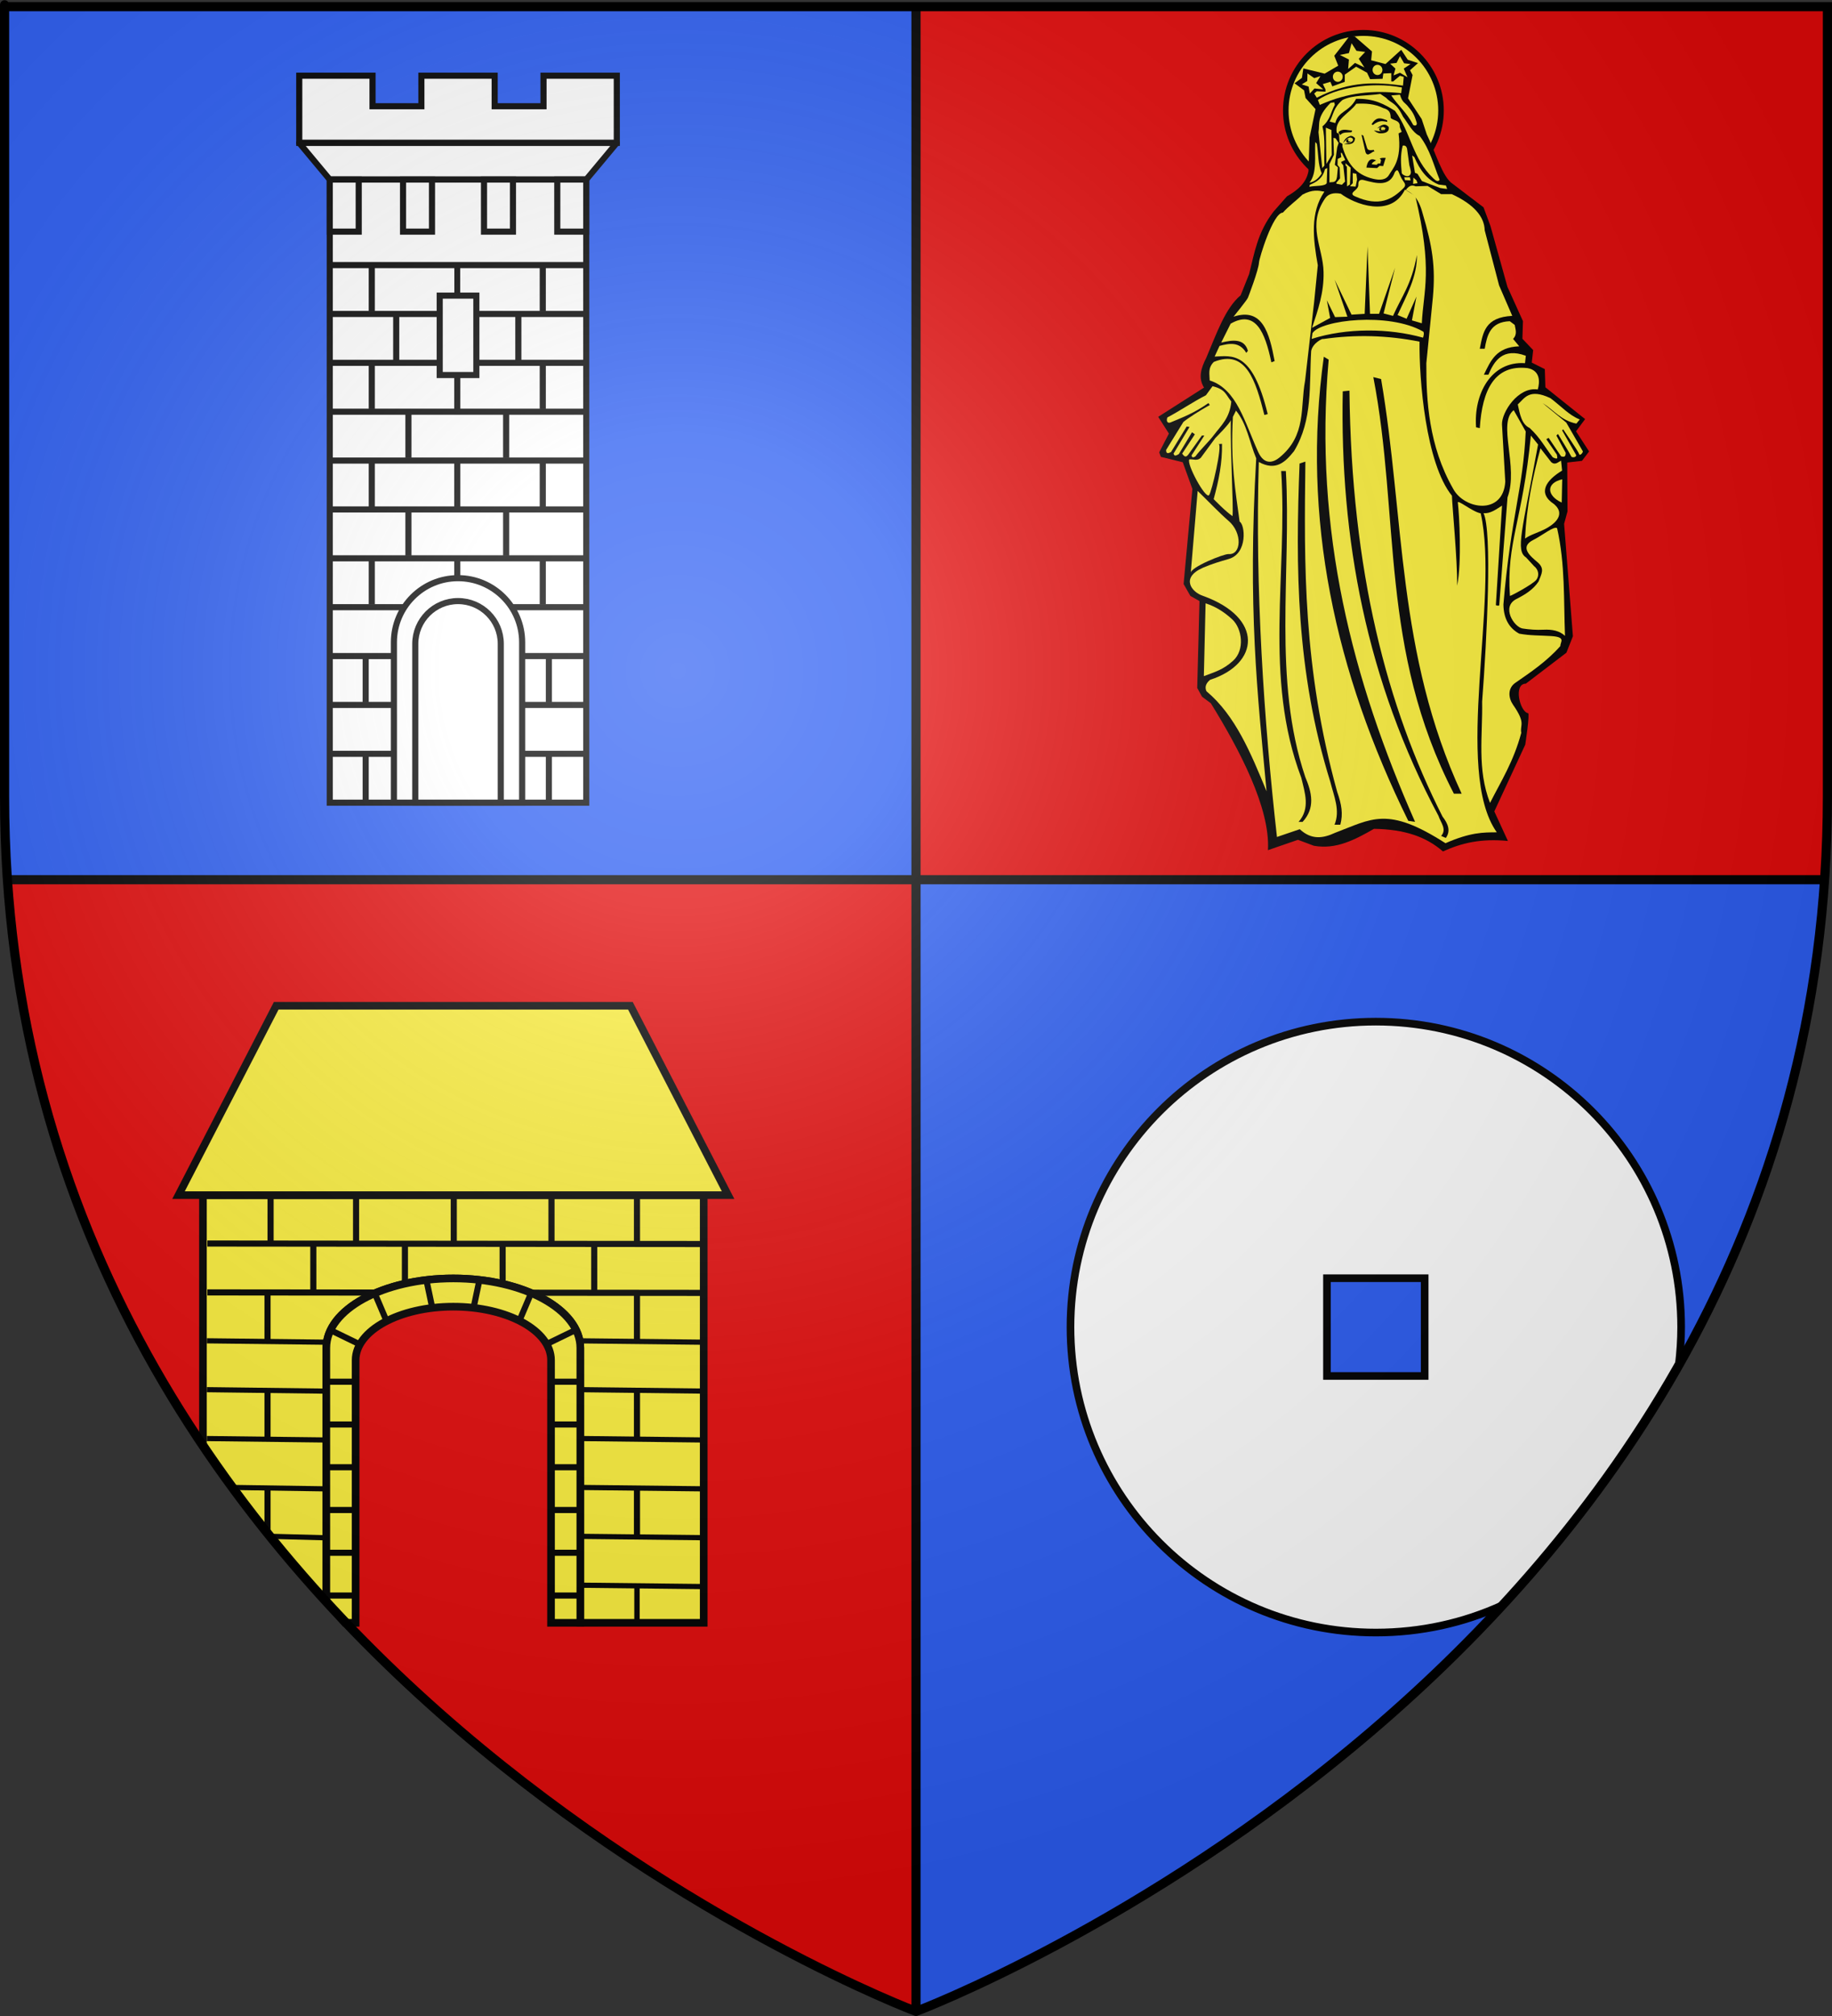 <?xml version="1.0" encoding="UTF-8" standalone="no"?>
<svg
   xmlns:dc="http://purl.org/dc/elements/1.1/"
   xmlns:cc="http://creativecommons.org/ns#"
   xmlns:rdf="http://www.w3.org/1999/02/22-rdf-syntax-ns#"
   xmlns:svg="http://www.w3.org/2000/svg"
   xmlns="http://www.w3.org/2000/svg"
   xmlns:xlink="http://www.w3.org/1999/xlink"
   xmlns:sodipodi="http://sodipodi.sourceforge.net/DTD/sodipodi-0.dtd"
   xmlns:inkscape="http://www.inkscape.org/namespaces/inkscape"
   height="660"
   width="600"
   version="1.0"
   id="svg2"
   sodipodi:version="0.32"
   inkscape:version="0.47pre1"
   sodipodi:docname="Blason_ville_fr_Saint-Privat_(Hérault).svg"
   inkscape:export-filename="/Users/olivier/Desktop/Blason Rouge/Blason_Vide_3D.png"
   inkscape:export-xdpi="144"
   inkscape:export-ydpi="144"
   inkscape:output_extension="org.inkscape.output.svg.inkscape">
  <rect width="100%" height="100%" fill="#333333" stroke="none"/>
  <sodipodi:namedview
     inkscape:window-height="706"
     inkscape:window-width="1366"
     inkscape:pageshadow="2"
     inkscape:pageopacity="0.0"
     guidetolerance="10.0"
     gridtolerance="10.0"
     objecttolerance="10.0"
     borderopacity="1.0"
     bordercolor="#666666"
     pagecolor="#ffffff"
     id="base"
     showgrid="false"
     height="660px"
     inkscape:zoom="0.69545455"
     inkscape:cx="300"
     inkscape:cy="330"
     inkscape:window-x="-8"
     inkscape:window-y="-8"
     inkscape:current-layer="layer3"
     inkscape:object-paths="false"
     inkscape:object-nodes="true"
     inkscape:window-maximized="1"
     inkscape:snap-global="false" />
  <desc
     id="desc4">Flag of Canton of Valais (Wallis)</desc>
  <defs
     id="defs6">
    <linearGradient
       id="linearGradient2893">
      <stop
         style="stop-color:white;stop-opacity:0.314;"
         offset="0"
         id="stop2895" />
      <stop
         id="stop2897"
         offset="0.19"
         style="stop-color:white;stop-opacity:0.251;" />
      <stop
         style="stop-color:#6b6b6b;stop-opacity:0.125;"
         offset="0.6"
         id="stop2901" />
      <stop
         style="stop-color:black;stop-opacity:0.125;"
         offset="1"
         id="stop2899" />
    </linearGradient>
    <radialGradient
       inkscape:collect="always"
       xlink:href="#linearGradient2893"
       id="radialGradient3163"
       gradientUnits="userSpaceOnUse"
       gradientTransform="matrix(1.353,0,0,1.349,-77.629,-85.747)"
       cx="221.445"
       cy="226.331"
       fx="221.445"
       fy="226.331"
       r="300" />
    <g
       id="f">
      <rect
         id="rect1964"
         style="fill:#28166f"
         y="-30"
         x="-50"
         height="60"
         width="100" />
      <g
         id="g1966"
         style="fill:#ffffff"
         transform="translate(0,-20)">
        <path
           id="path1968"
           d="M -1.212,27.818 C -1.212,22.175 -2.091,20.471 -4.542,13.98 C -5.709,10.888 -5.024,7.103 -2.858,3.601 C -2.082,2.346 -1.114,1.214 0,0 C 1.114,1.214 2.082,2.346 2.858,3.601 C 5.024,7.103 5.709,10.888 4.542,13.98 C 2.091,20.471 1.212,22.175 1.212,27.818 L -1.212,27.818 z" />
        <path
           id="rwi"
           d="M 2.922,27.672 C 2.922,21.721 5.239,17.829 8.501,16.66 C 9.949,16.141 11.808,16.387 13.519,18.107 C 15.638,20.236 16.255,26.1 10.036,27.228 C 10.694,26.272 10.655,24.147 9.322,23.441 C 8.331,22.916 7.209,23.188 6.646,23.564 C 5.822,24.116 4.917,25.67 4.967,27.672 L 2.922,27.672 z" />
        <path
           id="path1971"
           d="M 1.777,30.183 C 1.79,32.191 2.795,33.518 4.516,34.257 C 4.295,34.955 3.257,36.378 1.831,36.281 C 1.55,37.787 1.282,38.632 0,40 C -1.282,38.632 -1.55,37.787 -1.831,36.281 C -3.257,36.378 -4.295,34.955 -4.516,34.257 C -2.795,33.518 -1.79,32.191 -1.777,30.183 L 1.777,30.183 z" />
        <use
           xlink:href="#rwi"
           height="400"
           width="800"
           y="0"
           x="0"
           id="use1973"
           transform="scale(-1,1)" />
        <rect
           id="rect1975"
           y="27.331"
           x="-7.923"
           height="3.218"
           width="15.846" />
      </g>
    </g>
  </defs>
  <g
     inkscape:groupmode="layer"
     id="layer3"
     inkscape:label="Fond écu"
     style="display:inline">
    <path
       style="fill:#e20909;fill-opacity:1;fill-rule:evenodd;stroke:none"
       d="M 300,2.188 300,288 l 297.562,0 c 0.61,-8.916 0.938,-18.002 0.938,-27.281 10e-6,-285.452 0,-258.531 0,-258.531 l -298.5,0 z"
       id="path2855" />
    <path
       style="fill:#e20909;fill-opacity:1;stroke:none"
       d="M 2.438,288 C 20.604,553.343 300,658.5 300,658.5 L 300,288 2.438,288 z"
       id="rect13347" />
    <path
       id="path13355"
       d="M 597.562,288 C 579.396,553.343 300,658.5 300,658.5 l 0,-370.5 297.562,0 z"
       style="fill:#2b5df2;fill-opacity:1;stroke:none" />
    <path
       id="path13364"
       d="M 300,2.188 300,288 2.438,288 C 1.827,279.084 1.5,269.998 1.5,260.719 1.5,-24.733 1.5,2.188 1.5,2.188 l 298.5,0 z"
       style="fill:#2b5df2;fill-opacity:1;fill-rule:evenodd;stroke:none" />
    <rect
       style="fill:#000000;fill-opacity:1;stroke:none"
       id="rect13643"
       width="3"
       height="657"
       x="298.5"
       y="1.5" />
    <rect
       y="2.438"
       x="-289.5"
       height="595.126"
       width="3"
       id="rect13645"
       style="fill:#000000;fill-opacity:1;stroke:none"
       transform="matrix(0,-1,1,0,0,0)" />
    <g
       id="g3732"
       transform="translate(-572.991,10)">
      <path
         sodipodi:nodetypes="ccccccccccccccc"
         id="rect10222"
         d="m 671,14.781 0,10 0,12 104,0 0,-12 0,-10 -24,0 0,10 -16,0 0,-10 -24,0 0,10 -16,0 0,-10 -24,0 z"
         style="fill:#ffffff;fill-opacity:1;fill-rule:nonzero;stroke:#000000;stroke-width:2;stroke-miterlimit:4;stroke-opacity:1;stroke-dasharray:none" />
      <path
         style="fill:#ffffff;fill-opacity:1;fill-rule:nonzero;stroke:#000000;stroke-width:2;stroke-linejoin:round;stroke-miterlimit:4;stroke-opacity:1;stroke-dasharray:none"
         d="m 670.991,36.784 104,0 -10,12 -84,0 -10,-12 z"
         id="path10240"
         sodipodi:nodetypes="ccccc" />
      <path
         sodipodi:nodetypes="ccccc"
         id="path10242"
         d="m 680.991,252.784 84,0 0,-204 -84,0 0,204 z"
         style="fill:#ffffff;fill-opacity:1;fill-rule:nonzero;stroke:#000000;stroke-width:2;stroke-miterlimit:4;stroke-opacity:1;stroke-dasharray:none" />
      <rect
         y="48.784"
         x="680.991"
         height="17.05"
         width="9.484"
         id="rect10245"
         style="fill:#ffffff;fill-opacity:1;fill-rule:nonzero;stroke:#000000;stroke-width:2;stroke-miterlimit:4;stroke-opacity:1;stroke-dasharray:none" />
      <rect
         style="fill:#ffffff;fill-opacity:1;fill-rule:nonzero;stroke:#000000;stroke-width:2;stroke-miterlimit:4;stroke-opacity:1;stroke-dasharray:none"
         id="rect10247"
         width="9.484"
         height="17.05"
         x="755.507"
         y="48.784" />
      <rect
         y="48.784"
         x="731.507"
         height="17.05"
         width="9.484"
         id="rect10249"
         style="fill:#ffffff;fill-opacity:1;fill-rule:nonzero;stroke:#000000;stroke-width:2;stroke-miterlimit:4;stroke-opacity:1;stroke-dasharray:none" />
      <rect
         style="fill:#ffffff;fill-opacity:1;fill-rule:nonzero;stroke:#000000;stroke-width:2;stroke-miterlimit:4;stroke-opacity:1;stroke-dasharray:none"
         id="rect10251"
         width="9.484"
         height="17.05"
         x="704.991"
         y="48.784" />
      <path
         id="path10253"
         d="m 680.991,236.784 84,0"
         style="fill:none;stroke:#000000;stroke-width:2;stroke-linecap:butt;stroke-linejoin:miter;stroke-miterlimit:4;stroke-opacity:1;stroke-dasharray:none" />
      <path
         style="fill:none;stroke:#000000;stroke-width:2;stroke-linecap:butt;stroke-linejoin:miter;stroke-miterlimit:4;stroke-opacity:1;stroke-dasharray:none"
         d="m 680.991,220.784 84,0"
         id="path10255" />
      <path
         id="path10257"
         d="m 680.991,204.784 84,0"
         style="fill:none;stroke:#000000;stroke-width:2;stroke-linecap:butt;stroke-linejoin:miter;stroke-miterlimit:4;stroke-opacity:1;stroke-dasharray:none" />
      <path
         style="fill:none;stroke:#000000;stroke-width:2;stroke-linecap:butt;stroke-linejoin:miter;stroke-miterlimit:4;stroke-opacity:1;stroke-dasharray:none"
         d="m 680.991,188.784 84,0"
         id="path10259" />
      <path
         id="path10261"
         d="m 680.991,172.784 84,0"
         style="fill:none;stroke:#000000;stroke-width:2;stroke-linecap:butt;stroke-linejoin:miter;stroke-miterlimit:4;stroke-opacity:1;stroke-dasharray:none" />
      <path
         style="fill:none;stroke:#000000;stroke-width:2;stroke-linecap:butt;stroke-linejoin:miter;stroke-miterlimit:4;stroke-opacity:1;stroke-dasharray:none"
         d="m 680.991,156.784 84,0"
         id="path10263" />
      <path
         style="fill:none;stroke:#000000;stroke-width:2;stroke-linecap:butt;stroke-linejoin:miter;stroke-miterlimit:4;stroke-opacity:1;stroke-dasharray:none"
         d="m 680.991,140.784 84,0"
         id="path10267" />
      <path
         id="path10269"
         d="m 680.991,124.784 84,0"
         style="fill:none;stroke:#000000;stroke-width:2;stroke-linecap:butt;stroke-linejoin:miter;stroke-miterlimit:4;stroke-opacity:1;stroke-dasharray:none" />
      <path
         style="fill:none;stroke:#000000;stroke-width:2;stroke-linecap:butt;stroke-linejoin:miter;stroke-miterlimit:4;stroke-opacity:1;stroke-dasharray:none"
         d="m 680.991,108.784 84,0"
         id="path10271" />
      <path
         id="path10273"
         d="m 680.991,92.784 84,0"
         style="fill:none;stroke:#000000;stroke-width:2;stroke-linecap:butt;stroke-linejoin:miter;stroke-miterlimit:4;stroke-opacity:1;stroke-dasharray:none" />
      <path
         style="fill:none;stroke:#000000;stroke-width:2;stroke-linecap:butt;stroke-linejoin:miter;stroke-miterlimit:4;stroke-opacity:1;stroke-dasharray:none"
         d="m 680.991,76.784 84,0"
         id="path10275" />
      <path
         sodipodi:nodetypes="cccccc"
         id="path10282"
         d="m 723,179.281 c -11.598,0 -21,9.402 -21,21 l 0,52.5 42,0 0,-52.5 c 0,-11.598 -9.402,-21 -21,-21 z"
         style="fill:#ffffff;fill-opacity:1;fill-rule:nonzero;stroke:#000000;stroke-width:2;stroke-miterlimit:4;stroke-opacity:1;stroke-dasharray:none" />
      <path
         sodipodi:nodetypes="cccccc"
         id="path10277"
         d="m 723,186.781 c -7.732,0 -14,6.268 -14,14 l 0,52 28,0 0,-52 c 0,-7.732 -6.268,-14 -14,-14 z"
         style="fill:#ffffff;fill-opacity:1;fill-rule:nonzero;stroke:#000000;stroke-width:2;stroke-miterlimit:4;stroke-opacity:1;stroke-dasharray:none" />
      <path
         sodipodi:nodetypes="cccccc"
         style="fill:#ffffff;fill-opacity:1;fill-rule:nonzero;stroke:#000000;stroke-width:2;stroke-miterlimit:4;stroke-opacity:1;stroke-dasharray:none"
         d="m 717,86.781 0,26 6,0 6,0 0,-26 -12,0 z"
         id="path10287" />
      <path
         id="path2916"
         d="m 722.754,112.932 0,12.688"
         style="fill:none;stroke:#000000;stroke-width:2;stroke-linecap:butt;stroke-linejoin:miter;stroke-miterlimit:4;stroke-opacity:1;stroke-dasharray:none" />
      <path
         style="fill:none;stroke:#000000;stroke-width:1.924;stroke-linecap:butt;stroke-linejoin:miter;stroke-miterlimit:4;stroke-opacity:1;stroke-dasharray:none"
         d="m 722.754,77.472 0,8.854"
         id="path3690" />
      <path
         style="fill:none;stroke:#000000;stroke-width:2;stroke-linecap:butt;stroke-linejoin:miter;stroke-miterlimit:4;stroke-opacity:1;stroke-dasharray:none"
         d="m 722.754,141.438 0,14.461"
         id="path3692" />
      <path
         id="path3694"
         d="m 722.754,172.861 0,6.112"
         style="fill:none;stroke:#000000;stroke-width:2;stroke-linecap:butt;stroke-linejoin:miter;stroke-miterlimit:4;stroke-opacity:1;stroke-dasharray:none" />
      <path
         id="path3696"
         d="m 750.754,141.438 0,14.461"
         style="fill:none;stroke:#000000;stroke-width:2;stroke-linecap:butt;stroke-linejoin:miter;stroke-miterlimit:4;stroke-opacity:1;stroke-dasharray:none" />
      <path
         id="path3698"
         d="m 694.754,141.438 0,14.461"
         style="fill:none;stroke:#000000;stroke-width:2;stroke-linecap:butt;stroke-linejoin:miter;stroke-miterlimit:4;stroke-opacity:1;stroke-dasharray:none" />
      <path
         style="fill:none;stroke:#000000;stroke-width:2;stroke-linecap:butt;stroke-linejoin:miter;stroke-miterlimit:4;stroke-opacity:1;stroke-dasharray:none"
         d="m 706.754,125.438 0,14.461"
         id="path3700" />
      <path
         style="fill:none;stroke:#000000;stroke-width:2;stroke-linecap:butt;stroke-linejoin:miter;stroke-miterlimit:4;stroke-opacity:1;stroke-dasharray:none"
         d="m 738.754,125.438 0,14.461"
         id="path3702" />
      <path
         id="path3704"
         d="m 702.754,93.438 0,14.461"
         style="fill:none;stroke:#000000;stroke-width:2;stroke-linecap:butt;stroke-linejoin:miter;stroke-miterlimit:4;stroke-opacity:1;stroke-dasharray:none" />
      <path
         id="path3706"
         d="m 742.754,93.438 0,14.461"
         style="fill:none;stroke:#000000;stroke-width:2;stroke-linecap:butt;stroke-linejoin:miter;stroke-miterlimit:4;stroke-opacity:1;stroke-dasharray:none" />
      <path
         style="fill:none;stroke:#000000;stroke-width:2;stroke-linecap:butt;stroke-linejoin:miter;stroke-miterlimit:4;stroke-opacity:1;stroke-dasharray:none"
         d="m 750.754,77.438 0,14.461"
         id="path3708" />
      <path
         style="fill:none;stroke:#000000;stroke-width:2;stroke-linecap:butt;stroke-linejoin:miter;stroke-miterlimit:4;stroke-opacity:1;stroke-dasharray:none"
         d="m 694.754,77.438 0,14.461"
         id="path3710" />
      <path
         style="fill:none;stroke:#000000;stroke-width:2;stroke-linecap:butt;stroke-linejoin:miter;stroke-miterlimit:4;stroke-opacity:1;stroke-dasharray:none"
         d="m 750.754,109.438 0,14.461"
         id="path3712" />
      <path
         style="fill:none;stroke:#000000;stroke-width:2;stroke-linecap:butt;stroke-linejoin:miter;stroke-miterlimit:4;stroke-opacity:1;stroke-dasharray:none"
         d="m 694.754,109.438 0,14.461"
         id="path3714" />
      <path
         id="path3716"
         d="m 706.754,157.438 0,14.461"
         style="fill:none;stroke:#000000;stroke-width:2;stroke-linecap:butt;stroke-linejoin:miter;stroke-miterlimit:4;stroke-opacity:1;stroke-dasharray:none" />
      <path
         id="path3718"
         d="m 738.754,157.438 0,14.461"
         style="fill:none;stroke:#000000;stroke-width:2;stroke-linecap:butt;stroke-linejoin:miter;stroke-miterlimit:4;stroke-opacity:1;stroke-dasharray:none" />
      <path
         style="fill:none;stroke:#000000;stroke-width:2;stroke-linecap:butt;stroke-linejoin:miter;stroke-miterlimit:4;stroke-opacity:1;stroke-dasharray:none"
         d="m 750.754,173.438 0,14.461"
         id="path3720" />
      <path
         style="fill:none;stroke:#000000;stroke-width:2;stroke-linecap:butt;stroke-linejoin:miter;stroke-miterlimit:4;stroke-opacity:1;stroke-dasharray:none"
         d="m 694.754,173.438 0,14.461"
         id="path3722" />
      <path
         id="path3724"
         d="m 752.754,205.438 0,14.461"
         style="fill:none;stroke:#000000;stroke-width:2;stroke-linecap:butt;stroke-linejoin:miter;stroke-miterlimit:4;stroke-opacity:1;stroke-dasharray:none" />
      <path
         id="path3726"
         d="m 692.754,205.438 0,14.461"
         style="fill:none;stroke:#000000;stroke-width:2;stroke-linecap:butt;stroke-linejoin:miter;stroke-miterlimit:4;stroke-opacity:1;stroke-dasharray:none" />
      <path
         style="fill:none;stroke:#000000;stroke-width:2;stroke-linecap:butt;stroke-linejoin:miter;stroke-miterlimit:4;stroke-opacity:1;stroke-dasharray:none"
         d="m 752.754,237.438 0,14.461"
         id="path3728" />
      <path
         style="fill:none;stroke:#000000;stroke-width:2;stroke-linecap:butt;stroke-linejoin:miter;stroke-miterlimit:4;stroke-opacity:1;stroke-dasharray:none"
         d="m 692.754,237.438 0,14.461"
         id="path3730" />
    </g>
    <path
       style="fill:#fcef3c;fill-opacity:1;stroke:#000000;stroke-opacity:1;stroke-width:2.5;stroke-miterlimit:4;stroke-dasharray:none"
       d="M 66.469 391.281 L 66.469 473.219 C 78.959 491.77 92.628 508.791 106.875 524.344 L 106.875 441.281 C 106.875 428.717 125.494 418.531 148.469 418.531 C 171.444 418.531 190.062 428.717 190.062 441.281 L 190.062 531.281 L 230.469 531.281 L 230.469 391.281 L 66.469 391.281 z "
       id="path4782" />
  </g>
  <g
     inkscape:groupmode="layer"
     id="layer4"
     inkscape:label="Meubles">
    <path
       sodipodi:nodetypes="ccccc"
       id="path10051"
       d="m 90.462,329.269 116,0 32,62 -180,0 32,-62 z"
       style="fill:#fcef3c;fill-opacity:1;fill-rule:nonzero;stroke:#000000;stroke-width:2.5;stroke-miterlimit:4;stroke-opacity:1;stroke-dasharray:none;display:inline" />
    <path
       style="fill:none;stroke:#000000;stroke-width:1.702;stroke-linecap:butt;stroke-linejoin:miter;stroke-miterlimit:4;stroke-opacity:1;stroke-dasharray:none;display:inline"
       d="m 189.64,518.962 40.97,0.456"
       id="path10060" />
    <path
       id="path10062"
       d="m 189.392,502.962 41.217,0.454"
       style="fill:none;stroke:#000000;stroke-width:1.704;stroke-linecap:butt;stroke-linejoin:miter;stroke-miterlimit:4;stroke-opacity:1;stroke-dasharray:none;display:inline" />
    <path
       style="fill:none;stroke:#000000;stroke-width:1.701;stroke-linecap:butt;stroke-linejoin:miter;stroke-miterlimit:4;stroke-opacity:1;stroke-dasharray:none;display:inline"
       d="m 189.888,486.961 40.723,0.458"
       id="path10064" />
    <path
       id="path10066"
       d="m 190.879,470.957 39.736,0.465"
       style="fill:none;stroke:#000000;stroke-width:1.693;stroke-linecap:butt;stroke-linejoin:miter;stroke-miterlimit:4;stroke-opacity:1;stroke-dasharray:none;display:inline" />
    <path
       style="fill:none;stroke:#000000;stroke-width:1.684;stroke-linecap:butt;stroke-linejoin:miter;stroke-miterlimit:4;stroke-opacity:1;stroke-dasharray:none;display:inline"
       d="m 67.762,454.952 38.502,0.475"
       id="path10068" />
    <path
       id="path10070"
       d="m 189.651,438.962 40.959,0.456"
       style="fill:none;stroke:#000000;stroke-width:1.702;stroke-linecap:butt;stroke-linejoin:miter;stroke-miterlimit:4;stroke-opacity:1;stroke-dasharray:none;display:inline" />
    <path
       style="fill:none;stroke:#000000;stroke-width:2;stroke-linecap:butt;stroke-linejoin:miter;stroke-miterlimit:4;stroke-opacity:1;stroke-dasharray:none;display:inline"
       d="m 67.92,423.11 162.542,0.159"
       id="path10072" />
    <path
       id="path10074"
       d="m 67.92,407.11 162.542,0.159"
       style="fill:none;stroke:#000000;stroke-width:2;stroke-linecap:butt;stroke-linejoin:miter;stroke-miterlimit:4;stroke-opacity:1;stroke-dasharray:none;display:inline" />
    <path
       style="fill:none;stroke:#000000;stroke-width:1.695;stroke-linecap:butt;stroke-linejoin:miter;stroke-miterlimit:4;stroke-opacity:1;stroke-dasharray:none;display:inline"
       d="m 67.768,438.958 39.983,0.464"
       id="path10087" />
    <path
       id="path10089"
       d="m 190.879,454.957 39.736,0.465"
       style="fill:none;stroke:#000000;stroke-width:1.693;stroke-linecap:butt;stroke-linejoin:miter;stroke-miterlimit:4;stroke-opacity:1;stroke-dasharray:none;display:inline" />
    <path
       style="fill:none;stroke:#000000;stroke-width:1.69;stroke-linecap:butt;stroke-linejoin:miter;stroke-miterlimit:4;stroke-opacity:1;stroke-dasharray:none;display:inline"
       d="m 67.765,470.955 39.242,0.469"
       id="path10091" />
    <path
       id="path10093"
       d="m 75.764,486.954 30.996,0.471"
       style="fill:none;stroke:#000000;stroke-width:1.688;stroke-linecap:butt;stroke-linejoin:miter;stroke-miterlimit:4;stroke-opacity:1;stroke-dasharray:none;display:inline"
       sodipodi:nodetypes="cc" />
    <path
       style="fill:none;stroke:#000000;stroke-width:1.693;stroke-linecap:butt;stroke-linejoin:miter;stroke-miterlimit:4;stroke-opacity:1;stroke-dasharray:none;display:inline"
       d="m 88.369,502.957 17.641,0.466"
       id="path10095"
       sodipodi:nodetypes="cc" />
    <path
       style="fill:none;stroke:#000000;stroke-width:2;stroke-linecap:butt;stroke-linejoin:miter;stroke-miterlimit:4;stroke-opacity:1;stroke-dasharray:none;display:inline"
       d="m 148.617,407.424 0,-16.202"
       id="path10099" />
    <path
       id="path10101"
       d="m 116.617,407.424 0,-16.202"
       style="fill:none;stroke:#000000;stroke-width:2;stroke-linecap:butt;stroke-linejoin:miter;stroke-miterlimit:4;stroke-opacity:1;stroke-dasharray:none;display:inline" />
    <path
       id="path10103"
       d="m 180.617,407.424 0,-16.202"
       style="fill:none;stroke:#000000;stroke-width:2;stroke-linecap:butt;stroke-linejoin:miter;stroke-miterlimit:4;stroke-opacity:1;stroke-dasharray:none;display:inline" />
    <path
       style="fill:none;stroke:#000000;stroke-width:2;stroke-linecap:butt;stroke-linejoin:miter;stroke-miterlimit:4;stroke-opacity:1;stroke-dasharray:none;display:inline"
       d="m 208.617,407.424 0,-16.202"
       id="path10105" />
    <path
       style="fill:none;stroke:#000000;stroke-width:2;stroke-linecap:butt;stroke-linejoin:miter;stroke-miterlimit:4;stroke-opacity:1;stroke-dasharray:none;display:inline"
       d="m 88.617,407.424 0,-16.202"
       id="path10107" />
    <path
       id="path10109"
       d="m 208.617,439.424 0,-16.202"
       style="fill:none;stroke:#000000;stroke-width:2;stroke-linecap:butt;stroke-linejoin:miter;stroke-miterlimit:4;stroke-opacity:1;stroke-dasharray:none;display:inline" />
    <path
       id="path10111"
       d="m 87.617,439.424 0,-16.202"
       style="fill:none;stroke:#000000;stroke-width:2;stroke-linecap:butt;stroke-linejoin:miter;stroke-miterlimit:4;stroke-opacity:1;stroke-dasharray:none;display:inline" />
    <path
       style="fill:none;stroke:#000000;stroke-width:2;stroke-linecap:butt;stroke-linejoin:miter;stroke-miterlimit:4;stroke-opacity:1;stroke-dasharray:none;display:inline"
       d="m 208.617,471.424 0,-16.202"
       id="path10113" />
    <path
       style="fill:none;stroke:#000000;stroke-width:2;stroke-linecap:butt;stroke-linejoin:miter;stroke-miterlimit:4;stroke-opacity:1;stroke-dasharray:none;display:inline"
       d="m 87.617,471.424 0,-16.202"
       id="path10115" />
    <path
       id="path10117"
       d="m 208.617,503.424 0,-16.202"
       style="fill:none;stroke:#000000;stroke-width:2;stroke-linecap:butt;stroke-linejoin:miter;stroke-miterlimit:4;stroke-opacity:1;stroke-dasharray:none;display:inline" />
    <path
       id="path10119"
       d="m 87.617,501.424 0,-14.202"
       style="fill:none;stroke:#000000;stroke-width:2;stroke-linecap:butt;stroke-linejoin:miter;stroke-miterlimit:4;stroke-opacity:1;stroke-dasharray:none;display:inline"
       sodipodi:nodetypes="cc" />
    <path
       style="fill:none;stroke:#000000;stroke-width:1.766;stroke-linecap:butt;stroke-linejoin:miter;stroke-miterlimit:4;stroke-opacity:1;stroke-dasharray:none;display:inline"
       d="m 208.617,531.628 0,-12.626"
       id="path10121" />
    <path
       id="path10125"
       d="m 132.617,423.424 0,-16.202"
       style="fill:none;stroke:#000000;stroke-width:2;stroke-linecap:butt;stroke-linejoin:miter;stroke-miterlimit:4;stroke-opacity:1;stroke-dasharray:none;display:inline" />
    <path
       style="fill:none;stroke:#000000;stroke-width:2;stroke-linecap:butt;stroke-linejoin:miter;stroke-miterlimit:4;stroke-opacity:1;stroke-dasharray:none;display:inline"
       d="m 102.617,423.424 0,-16.202"
       id="path10127" />
    <path
       style="fill:none;stroke:#000000;stroke-width:2;stroke-linecap:butt;stroke-linejoin:miter;stroke-miterlimit:4;stroke-opacity:1;stroke-dasharray:none;display:inline"
       d="m 164.617,423.424 0,-16.202"
       id="path10129" />
    <path
       id="path10131"
       d="m 194.617,423.424 0,-16.202"
       style="fill:none;stroke:#000000;stroke-width:2;stroke-linecap:butt;stroke-linejoin:miter;stroke-miterlimit:4;stroke-opacity:1;stroke-dasharray:none;display:inline" />
    <path
       style="fill:#fcef3c;fill-opacity:1;fill-rule:nonzero;stroke:#000000;stroke-width:2.5;stroke-miterlimit:4;stroke-opacity:1;stroke-dasharray:none;display:inline"
       d="m 148.469,418.531 c -22.975,0 -41.594,10.186 -41.594,22.75 l 0,82.942 6.071,7.058 3.522,0 0,-86 c 0,-9.665 14.327,-17.5 32,-17.5 17.673,0 32,7.835 32,17.5 l 0,86 9.594,0 0,-90 c 0,-12.564 -18.619,-22.75 -41.594,-22.75 z"
       id="path10053"
       sodipodi:nodetypes="ccccccsccccc" />
    <path
       style="fill:none;stroke:#000000;stroke-width:2;stroke-linecap:butt;stroke-linejoin:miter;stroke-miterlimit:4;stroke-opacity:1;stroke-dasharray:none;display:inline"
       d="m 141.533,427.993 -2.009,-9.541"
       id="path10133" />
    <path
       style="fill:none;stroke:#000000;stroke-width:2;stroke-linecap:butt;stroke-linejoin:miter;stroke-miterlimit:4;stroke-opacity:1;stroke-dasharray:none;display:inline"
       d="m 126.719,432.764 -4.269,-10.044"
       id="path10135" />
    <path
       style="fill:none;stroke:#000000;stroke-width:2;stroke-linecap:butt;stroke-linejoin:miter;stroke-miterlimit:4;stroke-opacity:1;stroke-dasharray:none;display:inline"
       d="m 117.68,440.046 -8.788,-4.269"
       id="path10137"
       sodipodi:nodetypes="cc" />
    <path
       style="fill:none;stroke:#000000;stroke-width:2;stroke-linecap:butt;stroke-linejoin:miter;stroke-miterlimit:4;stroke-opacity:1;stroke-dasharray:none;display:inline"
       d="m 116.926,452.349 -9.792,0"
       id="path10139" />
    <path
       id="path10141"
       d="m 116.926,466.349 -9.792,0"
       style="fill:none;stroke:#000000;stroke-width:2;stroke-linecap:butt;stroke-linejoin:miter;stroke-miterlimit:4;stroke-opacity:1;stroke-dasharray:none;display:inline" />
    <path
       style="fill:none;stroke:#000000;stroke-width:2;stroke-linecap:butt;stroke-linejoin:miter;stroke-miterlimit:4;stroke-opacity:1;stroke-dasharray:none;display:inline"
       d="m 116.926,480.349 -9.792,0"
       id="path10143" />
    <path
       id="path10145"
       d="m 116.926,494.349 -9.792,0"
       style="fill:none;stroke:#000000;stroke-width:2;stroke-linecap:butt;stroke-linejoin:miter;stroke-miterlimit:4;stroke-opacity:1;stroke-dasharray:none;display:inline" />
    <path
       style="fill:none;stroke:#000000;stroke-width:2;stroke-linecap:butt;stroke-linejoin:miter;stroke-miterlimit:4;stroke-opacity:1;stroke-dasharray:none;display:inline"
       d="m 116.926,508.349 -9.792,0"
       id="path10147" />
    <path
       id="path10149"
       d="m 116.926,522.349 -9.792,0"
       style="fill:none;stroke:#000000;stroke-width:2;stroke-linecap:butt;stroke-linejoin:miter;stroke-miterlimit:4;stroke-opacity:1;stroke-dasharray:none;display:inline" />
    <path
       id="path10151"
       d="m 155.134,427.993 2.009,-9.541"
       style="fill:none;stroke:#000000;stroke-width:2;stroke-linecap:butt;stroke-linejoin:miter;stroke-miterlimit:4;stroke-opacity:1;stroke-dasharray:none;display:inline" />
    <path
       id="path10153"
       d="m 169.948,432.764 4.269,-10.044"
       style="fill:none;stroke:#000000;stroke-width:2;stroke-linecap:butt;stroke-linejoin:miter;stroke-miterlimit:4;stroke-opacity:1;stroke-dasharray:none;display:inline" />
    <path
       sodipodi:nodetypes="cc"
       id="path10155"
       d="m 178.987,440.046 8.788,-4.269"
       style="fill:none;stroke:#000000;stroke-width:2;stroke-linecap:butt;stroke-linejoin:miter;stroke-miterlimit:4;stroke-opacity:1;stroke-dasharray:none;display:inline" />
    <path
       id="path10157"
       d="m 179.741,452.349 9.792,0"
       style="fill:none;stroke:#000000;stroke-width:2;stroke-linecap:butt;stroke-linejoin:miter;stroke-miterlimit:4;stroke-opacity:1;stroke-dasharray:none;display:inline" />
    <path
       style="fill:none;stroke:#000000;stroke-width:2;stroke-linecap:butt;stroke-linejoin:miter;stroke-miterlimit:4;stroke-opacity:1;stroke-dasharray:none;display:inline"
       d="m 179.741,466.349 9.792,0"
       id="path10159" />
    <path
       id="path10161"
       d="m 179.741,480.349 9.792,0"
       style="fill:none;stroke:#000000;stroke-width:2;stroke-linecap:butt;stroke-linejoin:miter;stroke-miterlimit:4;stroke-opacity:1;stroke-dasharray:none;display:inline" />
    <path
       style="fill:none;stroke:#000000;stroke-width:2;stroke-linecap:butt;stroke-linejoin:miter;stroke-miterlimit:4;stroke-opacity:1;stroke-dasharray:none;display:inline"
       d="m 179.741,494.349 9.792,0"
       id="path10163" />
    <path
       id="path10165"
       d="m 179.741,508.349 9.792,0"
       style="fill:none;stroke:#000000;stroke-width:2;stroke-linecap:butt;stroke-linejoin:miter;stroke-miterlimit:4;stroke-opacity:1;stroke-dasharray:none;display:inline" />
    <path
       style="fill:none;stroke:#000000;stroke-width:2;stroke-linecap:butt;stroke-linejoin:miter;stroke-miterlimit:4;stroke-opacity:1;stroke-dasharray:none;display:inline"
       d="m 179.741,522.349 9.792,0"
       id="path10167" />
    <g
       id="g4722"
       transform="matrix(0.941,0,0,0.941,-632.549,12.247)">
      <path
         transform="matrix(0.925,0,0,0.989,88.103,-1.42)"
         d="m 1173.67,27.148 c 0,15.072 -13.074,27.291 -29.202,27.291 -16.128,0 -29.202,-12.219 -29.202,-27.291 0,-15.072 13.074,-27.291 29.202,-27.291 16.128,0 29.202,12.219 29.202,27.291 z"
         sodipodi:ry="27.290918"
         sodipodi:rx="29.202156"
         sodipodi:cy="27.14756"
         sodipodi:cx="1144.4678"
         id="path4720"
         style="fill:#fcef3c;fill-opacity:1;fill-rule:nonzero;stroke:#000000;stroke-width:2.091;stroke-miterlimit:4;stroke-opacity:1;stroke-dasharray:none"
         sodipodi:type="arc" />
      <g
         id="g21148"
         transform="matrix(1.158,0,0,1.158,806.836,-222.044)">
        <path
           sodipodi:nodetypes="ccccccccccccccccccccccccccccccccccccccsccccccccccccccccccccccccccccccccc"
           id="path21146"
           d="m 289.201,191.458 c -0.085,0.341 -4.435,5.799 -4.435,5.799 l 1.194,2.985 -4.086,2.388 -6.399,-1.565 -0.431,2.845 -2.217,1.62 2.867,2.129 0.448,2.292 2.996,3.341 -1.791,8.528 -0.341,10.149 c -0.652,3.509 -3.269,5.708 -6.457,7.527 l -4.033,4.583 c -4.817,6.254 -5.771,12.508 -7.335,18.763 l -2.559,6.396 c -4.639,3.855 -7.3,11.668 -10.319,18.763 -1.516,2.985 -2.532,5.97 -0.682,8.955 l -13.772,8.784 3.219,5.032 -2.922,5.629 0.512,1.365 6.567,1.62 2.9,8.017 -2.644,28.57 2.047,3.582 2.729,1.535 -0.682,26.097 1.45,2.644 2.644,1.962 c 8.496,13.722 17.91,31.481 17.161,44.137 l 9.027,-3.112 4.77,1.788 c 6.575,1.207 12.322,-1.774 18.075,-5.087 9.308,0.159 15.666,2.389 20.73,6.792 5.644,-2.539 11.386,-3.934 19.525,-3.147 l -4.088,-8.878 9.296,-20.042 c 0,0 1.447,-9.365 0.853,-9.467 -2.499,-0.426 -4.46,-8.87 -0.682,-8.87 l 12.196,-9.296 1.962,-4.947 -2.644,-33.773 1.023,-3.753 -0.085,-14.669 4.435,-0.512 2.132,-2.814 -3.923,-6.055 2.729,-3.667 -11.94,-9.552 -0.171,-5.458 -3.923,-1.962 0.426,-3.753 -3.241,-3.411 0.171,-5.288 -4.669,-10.319 -5.095,-18.251 -2.088,-5.629 -9.298,-7.079 c -3.055,-1.924 -5.258,-9.809 -7.761,-14.84 l -1.535,-4.605 -4.094,-6.226 1.365,-6.993 -0.768,-1.45 2.388,-2.132 -3.07,-1.023 -1.962,-2.985 -4.731,4.282 -4.31,-1.126 0.256,-2.644 -5.202,-4.52 -1.706,0 z"
           style="fill:#000000;fill-opacity:1;stroke:none" />
        <path
           id="path20930"
           d="m 286.446,197.023 2.727,-0.568 0.795,-2.954 1.477,2.272 2.613,0.341 -1.932,2.045 1.704,2.613 -2.84,-1.363 -2.045,1.818 0.227,-2.84 -2.727,-1.363 z"
           style="fill:#fcef3c;fill-opacity:1;stroke:none" />
        <path
           sodipodi:nodetypes="ccccccccccc"
           id="path20932"
           d="m 301.557,199.637 1.932,-0.227 1.023,-2.045 1.25,2.159 1.931,0.227 -2.045,1.363 1.136,2.613 -2.272,-1.363 -1.932,0.795 0.568,-2.045 -1.591,-1.477 z"
           style="fill:#fcef3c;fill-opacity:1;stroke:none" />
        <path
           style="fill:#fcef3c;fill-opacity:1;stroke:none"
           d="m 274.992,205.868 1.655,-1.022 0.062,-2.286 2.045,1.428 1.847,-0.61 -1.277,2.1 2.134,1.888 -2.636,-0.275 -1.415,1.537 -0.349,-2.094 -2.066,-0.666 z"
           id="path20934"
           sodipodi:nodetypes="ccccccccccc" />
        <path
           sodipodi:type="arc"
           style="fill:#fcef3c;fill-opacity:1;stroke:none"
           id="path20938"
           sodipodi:cx="985.30933"
           sodipodi:cy="200.46545"
           sodipodi:rx="1.9315336"
           sodipodi:ry="1.7611041"
           d="m 987.241,200.465 c 0,0.973 -0.865,1.761 -1.932,1.761 -1.067,0 -1.932,-0.788 -1.932,-1.761 0,-0.973 0.865,-1.761 1.932,-1.761 1.067,0 1.932,0.788 1.932,1.761 z"
           transform="matrix(0.765,0,0,0.871,-456.005,26.912)" />
        <path
           transform="matrix(0.765,0,0,0.871,-467.935,28.958)"
           d="m 987.241,200.465 c 0,0.973 -0.865,1.761 -1.932,1.761 -1.067,0 -1.932,-0.788 -1.932,-1.761 0,-0.973 0.865,-1.761 1.932,-1.761 1.067,0 1.932,0.788 1.932,1.761 z"
           sodipodi:ry="1.7611041"
           sodipodi:rx="1.9315336"
           sodipodi:cy="200.46545"
           sodipodi:cx="985.30933"
           id="path20940"
           style="fill:#fcef3c;fill-opacity:1;stroke:none"
           sodipodi:type="arc" />
        <path
           sodipodi:nodetypes="cccccccccccccccccccccc"
           id="path20942"
           d="m 279.515,209.862 c 10.386,-5.298 18.189,-4.568 25.905,-3.636 l 0.227,-2.613 -1.136,-0.341 -2.045,1.704 -0.568,0 0,-2.5 -2.386,0.114 -0.227,1.591 -3.749,0.114 -0.909,-1.932 -3.295,-1.818 -3.409,2.386 0,2.159 -3.749,1.363 -0.568,-1.363 -2.272,0.682 0.795,1.591 0,0.682 -2.613,-0.114 -0.795,0.682 0.795,1.25 z"
           style="fill:#fcef3c;fill-opacity:1;stroke:none" />
        <path
           sodipodi:nodetypes="ccccc"
           id="path20944"
           d="m 280.424,212.021 -0.568,-1.477 c 5.06,-3.489 15.734,-5.561 25.244,-3.749 l -0.224,1.706 c -8.567,-0.873 -15.884,-0.261 -24.452,3.52 z"
           style="fill:#fcef3c;fill-opacity:1;stroke:none" />
        <path
           sodipodi:nodetypes="cccccccccccc"
           id="path20946"
           d="m 283.378,217.02 1.704,0.454 c 0.864,-3.643 4.15,-3.273 6.249,-7.272 5.451,-0.144 8.628,1.701 11.703,3.636 4.808,6.527 5.199,14.3 11.476,20.224 0.768,0.771 1.465,1.189 1.931,0.454 -1.839,-4.427 -2.822,-9.025 -6.022,-13.18 -2.136,-0.992 -3.411,-3.706 -4.999,-5.795 -2.122,-4.4 -3.409,-3.787 -5.113,-5.681 l -1.704,-1.136 c -3.787,0.606 -8.203,0.269 -11.362,1.818 -2.809,2.412 -2.666,4.333 -3.863,6.476 z"
           style="fill:#fcef3c;fill-opacity:1;stroke:none" />
        <path
           sodipodi:nodetypes="cccccc"
           id="path20948"
           d="m 301.898,209.181 c 1.894,2.882 4.696,5.16 6.59,8.862 0.613,0.419 1.313,0.101 1.023,-0.795 -0.523,-1.553 -0.786,-2.67 -2.5,-4.658 -0.888,-1.247 -1.755,-1.101 -2.5,-3.636 l -2.613,0.227 z"
           style="fill:#fcef3c;fill-opacity:1;stroke:none" />
        <path
           sodipodi:nodetypes="cccccccssccccc"
           id="path20950"
           d="m 285.513,220.401 c -0.788,-4.092 3.903,-5.822 5.878,-8.722 2.718,-0.141 5.436,-0.032 8.153,1.327 2.01,0.499 2.156,1.696 2.181,2.939 0.917,0.916 2.848,0.564 2.749,2.749 l 0.569,1.422 -0.948,0.474 c 1.028,8.181 -1.824,10.611 -2.844,12.42 -0.968,1.716 -2.989,1.643 -4.74,1.232 -5.586,-1.308 -7.923,-5.023 -9.291,-9.67 l 0,-0.853 -0.853,-0.474 -0.19,-2.56 -0.664,-0.284 z"
           style="opacity:0.99;fill:#fcef3c;fill-opacity:1;stroke:none" />
        <path
           sodipodi:nodetypes="ccsccc"
           id="path20952"
           d="m 305.328,224.288 c -0.756,3.048 -0.514,5.598 -0.284,8.153 -0.061,0.549 2.475,1.99 2.749,-0.095 0.063,-0.479 -0.474,-2.275 -0.474,-2.275 l -0.664,-4.835 c -0.19,-0.822 -0.632,-1.138 -1.327,-0.948 z"
           style="fill:#fcef3c;fill-opacity:1;stroke:none" />
        <path
           sodipodi:nodetypes="ccccsccccc"
           id="path20954"
           d="m 308.172,227.227 0.853,5.214 0.758,0.284 1.327,2.181 c 0,0 5.12,1.991 5.499,2.086 0.379,0.095 2.086,0.284 2.086,0.284 l -0.379,-1.043 -2.181,-0.284 c -3.399,-1.37 -5.668,-4.354 -7.3,-8.248 l -0.664,-0.474 z"
           style="fill:#fcef3c;fill-opacity:1;stroke:none" />
        <path
           id="path20956"
           d="m 308.456,235.759 c 0.474,-0.095 1.327,-0.19 1.327,-0.19 l -0.284,-0.853 -0.948,-0.853 -0.095,1.896 z"
           style="fill:#fcef3c;fill-opacity:1;stroke:none" />
        <path
           id="path20958"
           d="m 305.802,233.768 0.19,0.853 1.706,0.095 -0.19,-0.948 -1.706,0 z"
           style="fill:#fcef3c;fill-opacity:1;stroke:none" />
        <path
           sodipodi:nodetypes="cscccccc"
           id="path20960"
           d="m 302.958,232.251 c 1.2,-1.673 1.011,0.498 2.424,2.492 0.623,0.88 1.027,1.4 0.231,2.248 -3.375,3.392 -7.324,5.816 -14.695,2.465 -1.021,-0.474 -0.762,-0.948 -0.284,-1.422 0.712,-0.595 1.432,-1.226 1.368,-2.046 -0.118,-1.629 1.111,-1.528 1.665,-1.367 3.948,1.058 7.825,2.034 9.291,-2.37 z"
           style="fill:#fcef3c;fill-opacity:1;stroke:none" />
        <path
           sodipodi:nodetypes="cccccccc"
           id="path20962"
           d="m 283.641,211.415 1.133,-0.162 0.162,0.756 c -1.241,2.159 -1.332,4.482 -3.724,6.476 0.977,4.117 0.396,7.844 0.594,11.765 l -0.648,0.756 -1.133,-10.794 c 0.464,-2.574 -0.706,-4.36 3.616,-8.797 z"
           style="fill:#fcef3c;fill-opacity:1;stroke:none" />
        <path
           id="path20964"
           d="m 282.238,218.863 1.673,0.702 0.108,7.502 -1.619,2.698 -0.162,-10.902 z"
           style="fill:#fcef3c;fill-opacity:1;stroke:none" />
        <path
           sodipodi:nodetypes="ccccccccccc"
           id="path20966"
           d="m 284.505,221.939 0.648,0.108 0.917,1.403 -0.432,1.349 -0.702,5.235 0.917,0.756 -0.27,2.914 c -0.318,1.962 -1.422,1.37 -2.267,1.619 l 0,-5.505 1.349,-2.806 -0.162,-5.073 z"
           style="fill:#fcef3c;fill-opacity:1;stroke:none" />
        <path
           sodipodi:nodetypes="cccccc"
           id="path20968"
           d="m 282.67,231.006 -0.162,4.479 c -0.39,1.055 -3.482,0.759 -5.235,1.133 l 0.162,-0.594 c 1.98,-0.836 3.829,-1.875 4.533,-4.695 l 0.702,-0.324 z"
           style="fill:#fcef3c;fill-opacity:1;stroke:none" />
        <path
           sodipodi:nodetypes="ccccc"
           id="path20970"
           d="m 279.054,223.18 c -0.244,4.273 0.615,9.235 -1.727,12.197 1.364,-0.216 2.594,-1.098 3.67,-2.752 -1.166,-2.696 -0.975,-5.935 -1.457,-8.905 l -0.486,-0.54 z"
           style="fill:#fcef3c;fill-opacity:1;stroke:none" />
        <path
           id="path20972"
           d="m 286.718,226.418 c 0,0.216 0.162,1.295 0.162,1.295 l -1.079,0.54 -0.054,1.835 0.648,0.756 0.108,3.238 -1.133,1.349 0.054,0.27 1.619,0.324 0.971,-0.971 -0.54,-4.857 -0.594,-0.756 0,-0.324 1.187,-0.54 -1.025,-2.105 -0.324,-0.054 z"
           style="fill:#fcef3c;fill-opacity:1;stroke:none" />
        <path
           id="path20974"
           d="m 288.121,229.549 0.108,0.81 0.324,0.162 0.054,4.425 0,1.565 0.864,-0.594 0.216,-5.019 -1.565,-1.349 z"
           style="fill:#fcef3c;fill-opacity:1;stroke:none" />
        <path
           id="path20976"
           d="m 290.333,232.517 c 0,0.216 0,3.022 0,3.022 l -0.864,0.917 1.727,0.108 0.432,-2.105 -0.216,-1.727 -1.079,-0.216 z"
           style="fill:#fcef3c;fill-opacity:1;stroke:none" />
        <path
           sodipodi:nodetypes="cccccccccccc"
           id="path20978"
           d="m 297.324,228.725 c -0.557,0.288 -1.145,0.553 -1.298,1.145 l 1.45,0.153 0.458,-0.382 0.687,0 c -0.049,-0.497 0.572,-1.062 -0.222,-1.485 0.608,-0.266 1.217,-0.258 1.825,-0.194 l -0.763,2.442 -1.069,-0.076 -0.763,0.687 -3.206,-0.153 c 0.51,-3.075 2.117,-2.644 2.9,-2.137 z"
           style="fill:#000000;fill-opacity:1;stroke:none" />
        <path
           sodipodi:nodetypes="cccccccc"
           id="path20980"
           d="m 292.957,221 1.215,5.291 c 0.233,0.507 0.4,0.627 0.823,0.627 1.106,-0.455 1.313,-0.937 1.842,-0.901 l -0.196,-0.47 c -0.854,0.082 -1.787,0.296 -2.038,-0.627 l -1.097,-3.645 -0.549,-0.274 z"
           style="fill:#000000;fill-opacity:1;stroke:none" />
        <path
           sodipodi:nodetypes="ccccc"
           id="path20982"
           d="m 286.02,220.256 c 1.21,-1.319 2.717,-0.554 4.115,-0.549 l -0.157,0.51 c -1.199,0.188 -2.682,-0.135 -3.41,0.901 l -0.549,-0.862 z"
           style="fill:#000000;fill-opacity:1;stroke:none" />
        <path
           sodipodi:nodetypes="ccccc"
           id="path20984"
           d="m 295.975,217.865 c 1.555,-2.614 3.031,-1.752 4.664,-1.215 l 0.078,0.47 c -1.229,-0.183 -2.321,-0.677 -4.35,0.941 l -0.392,-0.196 z"
           style="fill:#000000;fill-opacity:1;stroke:none" />
        <path
           sodipodi:nodetypes="cccccccc"
           id="path20986"
           d="m 297.661,219.08 c 0.719,-0.183 1.437,-0.752 2.156,-0.274 l 0.353,0.196 c -0.371,1.278 -1.885,1.031 -3.488,0.666 0.568,0.442 0.973,0.843 1.96,0.901 1.578,0.016 2.374,-0.468 2.508,-1.333 l 0,-0.549 c -0.726,-0.822 -1.626,-1.266 -3.488,0.392 z"
           style="fill:#000000;fill-opacity:1;stroke:none" />
        <path
           sodipodi:nodetypes="cccccc"
           id="path20988"
           d="m 298.562,218.845 c -0.528,0.446 -0.29,1.081 0.47,1.058 0.65,-0.032 0.638,-0.31 0.666,-0.549 -0.228,0.201 -0.722,0.444 -0.873,0.004 -0.123,-0.469 0.215,-0.56 0.56,-0.592 -0.288,-0.08 -0.579,-0.111 -0.823,0.078 z"
           style="fill:#000000;fill-opacity:1;stroke:none" />
        <path
           sodipodi:nodetypes="ccccscc"
           id="path20990"
           d="m 287.392,223.469 c 0.46,-0.766 0.569,-1.587 2.312,-2.156 0.75,0.063 0.925,0.413 1.293,0.666 -0.047,1.938 -1.715,1.985 -3.292,1.764 0.852,-0.277 1.861,-0.155 2.548,-0.862 0.208,-0.214 0.19,-0.569 0.004,-0.756 -1.012,-0.935 -2,0.587 -2.865,1.344 z"
           style="fill:#000000;fill-opacity:1;stroke:none" />
        <path
           sodipodi:nodetypes="ccccccc"
           id="path20992"
           d="m 289.116,222.333 c -0.162,0.186 -0.284,0.377 -0.118,0.588 0.285,0.246 0.533,0.078 0.745,-0.078 -0.122,0.225 -0.24,0.433 -0.705,0.51 -0.296,0.038 -0.575,0.04 -0.666,-0.353 -0.045,-0.395 0.074,-0.44 0.196,-0.549 0.221,-0.115 0.361,-0.132 0.549,-0.118 z"
           style="fill:#000000;fill-opacity:1;stroke:none" />
        <path
           sodipodi:nodetypes="ccccccccccccccccccccccccccccc"
           id="path20994"
           d="m 306.259,237.6 c 0.741,-0.99 1.574,-1.749 2.965,-1.112 l 3.583,-0.124 4.077,2.471 3.213,0 c 6.704,3.113 9.769,6.772 9.885,10.873 l 4.325,16.557 3.954,9.143 c -8.215,0.415 -8.793,4.984 -9.761,9.885 l 1.483,0 c 0.7,-4.077 1.667,-8.079 7.537,-8.278 l 1.483,1.112 c 0.225,1.4 0.842,2.801 -0.494,4.201 l 1.853,2.224 c -6.932,0.251 -8.545,4.267 -10.626,8.526 l 1.359,0 c 1.695,-4.028 4.281,-8.26 11.244,-5.684 l -0.247,2.224 c -10.19,-0.691 -15.472,9.288 -14.703,19.275 l 1.112,0.247 c 0.732,-11.557 4.472,-19.147 14.333,-18.04 3.884,0.702 3.753,4.162 3.089,6.425 -5.892,-0.901 -10.872,6.859 -10.75,10.502 l 0.988,17.175 c -0.607,10.208 -12.401,8.42 -15.692,2.1 -7.327,-12.809 -8.075,-26.606 -8.031,-37.685 l 1.977,-19.893 c 0.805,-9.033 -0.161,-15.27 -3.089,-25.082 -1.274,-4.834 -3.144,-6.097 -5.066,-7.043 z"
           style="fill:#fcef3c;fill-opacity:1;stroke:none" />
        <path
           sodipodi:nodetypes="ccccsccccccccccccccccccccc"
           id="path20996"
           d="m 311.078,277.633 c 0.488,-9.898 3.39,-15.882 -1.977,-38.303 l -3.089,-1.853 c -4.29,8.656 -15.262,4.298 -19.275,1.236 -2.242,-0.449 -3.828,0.11 -4.695,1.359 -5.587,8.043 -0.642,14.773 -0.494,22.117 0.157,6.256 -1.696,11.508 -3.46,16.804 l 5.437,-2.965 -0.988,-5.313 2.471,5.066 3.707,-0.124 -3.83,-11.12 5.066,10.502 3.954,-0.247 0.865,-20.264 0.741,20.264 2.718,0 4.819,-13.839 -3.46,13.715 2.842,0.741 c 2.493,-5.715 5.56,-9.323 7.166,-18.287 0.145,6.476 -3.127,12.192 -5.807,18.04 l 2.718,1.112 2.965,-6.672 -1.359,7.166 2.965,0.865 z"
           style="fill:#fcef3c;fill-opacity:1;stroke:none" />
        <path
           sodipodi:nodetypes="ccccsscccccccccccccssccc"
           id="path20998"
           d="m 281.795,238.094 c -4.328,6.324 -3.403,14.149 -1.977,22.117 l -1.112,11.12 -2.718,23.6 c -1.483,7.853 0.519,16.426 -7.784,23.105 -1.666,1.34 -4.423,2.399 -6.301,-1.73 -4.059,-8.919 -6.436,-18.931 -14.58,-21.499 -0.01,-1.853 -0.61,-3.707 1.236,-5.56 9.699,-3.953 12.603,5.684 15.198,15.939 l 1.003,-0.278 c -4.635,-19.185 -10.742,-17.458 -15.954,-17.267 l 1.483,-3.213 c 3.02,-0.786 5.981,-1.318 8.031,2.1 l 0.494,-0.618 c -1.054,-3.663 -4.376,-3.36 -8.031,-2.471 l 2.842,-5.684 c 7.442,-4.244 10.337,2.481 12.232,11.614 l 0.988,-0.371 c -1.588,-8.474 -3.65,-16.195 -12.356,-13.344 0,0 3.976,-4.892 4.325,-5.684 0.105,-0.237 3.218,-8.338 3.336,-10.626 0.067,-1.295 4.228,-14.951 7.166,-14.951 1.664,-1.895 3.953,-3.542 5.931,-5.437 3.051,-1.59 4.78,-1.199 6.549,-0.865 z"
           style="fill:#fcef3c;fill-opacity:1;stroke:none" />
        <path
           sodipodi:nodetypes="cccsc"
           id="path21000"
           d="m 278.211,280.598 -0.247,1.73 c 10.512,-3.333 23.087,-3.274 33.484,-0.371 0,0 0.537,-1.547 0,-1.853 -10.281,-5.866 -30.74,-3.478 -33.237,0.494 z"
           style="fill:#fcef3c;fill-opacity:1;stroke:none" />
        <path
           sodipodi:nodetypes="ccsccccccccccccccccccccc"
           id="path21002"
           d="m 248.187,296.537 c 3.984,0.989 3.918,2.536 5.633,4.593 -0.433,4.999 -3.139,7.287 -5.154,9.974 -1.576,2.1 -4.015,4.343 -5.668,6.562 -0.643,0.387 -1.056,0.343 -1.112,-0.371 l 3.83,-5.931 -0.741,0 -4.091,5.735 c -0.935,1.23 -1.472,0.101 -1.84,-0.298 l 3.83,-5.807 -0.865,-0.618 -3.954,6.549 c -1.498,0.922 -1.347,0.193 -1.606,-0.124 l 4.819,-8.031 -0.865,-0.124 -4.695,7.661 c -0.844,0.465 -1.513,0.593 -1.483,-0.618 l 5.189,-8.402 c 1.467,-1.22 5.159,-3.561 7.935,-5.094 l -0.398,-0.589 c -4.345,3.048 -7.797,4.31 -11.367,5.807 -0.862,0.368 -1.416,-0.276 -0.988,-1.483 3.913,-2.059 7.518,-4.577 11.6,-6.674 l 1.991,-2.717 z"
           style="fill:#fcef3c;fill-opacity:1;stroke:none" />
        <path
           sodipodi:nodetypes="cccccccscccscccccccccc"
           id="path21004"
           d="m 339.924,302.01 c 1.998,-1.776 3.346,-4.956 9.817,-1.87 3.22,2.398 5.584,5.131 8.804,6.389 l -1.013,1.247 c -4.67,-0.942 -6.778,-4.081 -10.129,-6.155 l 7.09,5.844 4.987,8.649 c 0,0.524 -1.013,1.54 -1.169,0.701 -0.104,-0.558 -4.753,-7.324 -4.753,-7.324 l -0.312,0.312 4.207,7.402 c 0.156,0.779 -1.367,0.88 -1.48,0.39 -0.073,-0.313 -3.974,-6.701 -3.974,-6.701 l -0.468,0.467 2.805,5.22 c -0.037,0.768 -0.142,1.468 -1.402,1.013 l -3.74,-5.532 -0.701,0.39 3.194,4.675 c -0.027,0.57 0.709,1.751 -1.247,0.779 -2.31,-2.934 -3.603,-5.665 -6.934,-8.804 -2.441,-1.117 -2.956,-4.16 -3.584,-7.09 z"
           style="fill:#fcef3c;fill-opacity:1;stroke:none" />
        <path
           sodipodi:nodetypes="ccccccccccccccc"
           id="path21006"
           d="m 277.826,285.959 c 0.454,-2.42 3.535,-3.877 3.584,-3.584 9.661,-1.402 19.323,-1.144 28.984,0.779 -0.153,11.199 1.866,36.614 9.741,46.293 0.045,2.847 1.64,19.167 1.573,27.023 1.424,-7.245 0.632,-21.276 0.217,-24.803 -0.464,-1.486 4.213,2.575 6.857,3.066 5.718,25.632 -8.283,77.292 4.831,95.835 -4.099,0.02 -7.918,-0.011 -15.427,3.272 -17.535,-11.267 -22.141,-7.272 -33.192,-3.117 -3.532,1.645 -7.064,2.213 -10.596,-1.091 l -6.856,2.337 c -3.926,-34.832 -6.603,-74.924 -5.454,-112.664 5.095,2.816 7.955,0.044 10.596,-3.272 5.664,-9.417 4.528,-19.881 5.142,-30.075 z"
           style="fill:#fcef3c;fill-opacity:1;stroke:none" />
        <path
           sodipodi:nodetypes="ccccccccscc"
           id="path21008"
           d="m 254.296,305.749 0.935,-1.87 c 3.292,3.934 4.052,9.557 6.077,14.336 -2.591,45.267 0.353,70.468 3.117,100.042 -4.686,-11.365 -9.338,-22.763 -18.076,-30.075 -0.517,-1.143 -0.28,-2.285 1.091,-3.428 14.867,-4.79 16.201,-18.651 -2.182,-25.244 -3.399,-1.127 -6.722,-5.442 0,-8.415 2.554,-1.125 5.196,-1.897 7.791,-2.649 5.77,-1.671 4.905,-10.352 3.272,-11.22 -1.26,-9.206 -2.767,-17.869 -2.026,-31.477 z"
           style="fill:#fcef3c;fill-opacity:1;stroke:none" />
        <path
           sodipodi:nodetypes="ccccsccccc"
           id="path21010"
           d="m 253.673,306.684 c 0,0.779 -4.675,5.454 -4.675,5.454 l -4.363,5.921 c -1.055,1.035 -2.284,0.331 -3.428,0.467 -0.939,1.275 4.821,11.917 5.921,10.752 0.79,-0.836 4.093,-15.105 2.888,-15.346 l 1.007,-0.082 c 0.108,5.714 -0.953,10.907 -2.502,16.62 0,0 3.803,3.935 5.672,5.1 0.285,-3.613 -0.677,-18.9 -0.521,-28.889 z"
           style="fill:#fcef3c;fill-opacity:1;stroke:none" />
        <path
           sodipodi:nodetypes="ccssc"
           id="path21012"
           d="m 243.709,328.008 -2.083,24.695 c -0.284,-1.706 9.937,-5.835 11.381,-5.728 3.868,0.288 4.177,-6.385 0,-9.967 -2.739,-2.349 -6.047,-5.866 -9.298,-9 z"
           style="fill:#fcef3c;fill-opacity:1;stroke:none" />
        <path
           sodipodi:nodetypes="ccssc"
           id="path21014"
           d="m 246.09,361.778 -0.521,21.869 c 3.27,-1.245 5.714,-1.857 8.777,-4.612 3.651,-3.283 2.686,-9.725 -0.223,-12.422 -2.635,-2.443 -5.281,-3.968 -8.033,-4.835 z"
           style="fill:#fcef3c;fill-opacity:1;stroke:none" />
        <path
           sodipodi:nodetypes="ccc"
           id="path21016"
           d="m 353.277,324.512 -0.149,6.992 c -4.55,-2.099 -4.769,-5.867 0.149,-6.992 z"
           style="fill:#fcef3c;fill-opacity:1;stroke:none" />
        <path
           sodipodi:nodetypes="ccssscssc"
           id="path21018"
           d="m 351.745,339.22 c 2.444,10.778 1.955,21.556 2.372,32.334 -1.644,-1.533 -3.787,-1.988 -6.498,-1.856 -2.134,0.104 -4.144,-0.04 -6.24,-0.361 -2.567,-0.393 -6.519,-6.517 -1.857,-8.87 2.634,-1.329 5.09,-2.869 6.652,-5.26 0.888,-2.342 1.943,-3.846 -0.309,-5.776 -1.996,-1.71 -5.678,-4.548 -1.186,-6.756 2.486,-1.222 6.268,-4.303 7.065,-3.455 z"
           style="fill:#fcef3c;fill-opacity:1;stroke:none" />
        <path
           sodipodi:nodetypes="ccsccccc"
           id="path21020"
           d="m 346.743,315.189 c -2.351,8.697 -4.205,17.608 -4.641,27.125 1.673,-1.2 3.707,-1.673 6.085,-2.888 2.045,-1.044 6.555,-4.035 2.682,-7.426 -5.232,-3.409 -2.305,-7.282 2.372,-10.107 l -0.309,-2.991 c -0.943,0.459 -1.792,1.49 -2.991,0.413 l -3.197,-4.125 z"
           style="fill:#fcef3c;fill-opacity:1;stroke:none" />
        <path
           sodipodi:nodetypes="ccscccc"
           id="path21022"
           d="m 343.855,311.373 c -2.458,25.544 -7.41,32.11 -6.291,48.165 0.067,0.156 6.911,-3.489 7.942,-4.847 0.908,-1.198 0.751,-2.987 -0.722,-4.125 l -2.372,-2.578 c -3.214,-2.088 -1.226,-7.668 3.61,-33.932 l -2.166,-2.682 z"
           style="fill:#fcef3c;fill-opacity:1;stroke:none" />
        <path
           sodipodi:nodetypes="ccccscssccccccscc"
           id="path21024"
           d="m 338.698,303.741 3.61,6.395 c -0.797,17.533 -4.437,25.318 -6.704,51.981 0.057,4.17 1.662,7.072 4.744,8.767 3.197,0.604 6.415,0.519 9.592,0.722 4.657,0.298 2.717,1.74 2.785,2.991 -4.111,4.66 -9.135,8.008 -13.511,11.036 -2.456,1.7 -2.083,4.642 -0.722,6.601 3.982,5.729 2.007,5.906 2.475,8.457 -2.319,8.633 -6.042,14.457 -9.386,21.04 -3.951,-10.142 -2.181,-20.284 -2.372,-30.426 1.444,-18.781 3.05,-51.393 0.412,-56.622 2.045,0.186 3.789,-1.132 5.569,-2.269 l -1.857,29.91 c 0,0 1.031,0.413 1.031,-0.103 0,-0.516 2.475,-32.282 2.475,-32.282 3.397,-9.163 -3.114,-22.3 1.856,-26.197 z"
           style="fill:#fcef3c;fill-opacity:1;stroke:none" />
        <path
           sodipodi:nodetypes="ccccc"
           id="path21026"
           d="m 281.627,287.685 c -6.765,48.538 3.382,94.79 25.379,139.441 l 2.042,0.292 C 290.375,385.14 278.516,340.136 283.086,288.56 l -1.459,-0.875 z"
           style="fill:#000000;fill-opacity:1;stroke:none" />
        <path
           sodipodi:nodetypes="ccccc"
           id="path21028"
           d="m 298.839,294.395 c 7.093,41.467 4.694,82.406 24.212,124.563 l -2.334,0 C 298.264,375.55 304.576,335.527 296.505,293.811 l 2.334,0.583 z"
           style="fill:#000000;fill-opacity:1;stroke:none" />
        <path
           sodipodi:nodetypes="ccccccc"
           id="path21030"
           d="m 276.085,319.191 c -0.39,30.927 -0.744,61.96 9.548,99.191 1.345,3.873 1.822,6.607 0.954,9.911 l -1.75,0 c 1.782,-4.276 -0.172,-8.552 -1.241,-12.828 -10.378,-33.308 -10.473,-64.626 -9.26,-95.69 l 1.75,-0.583 z"
           style="fill:#000000;fill-opacity:1;stroke:none" />
        <path
           sodipodi:nodetypes="ccccccc"
           id="path21032"
           d="m 268.812,322.019 c 1.992,30.712 -5.384,61.945 6.035,92.134 1.089,4.576 2.755,9.217 -0.805,13.277 l 1.207,0 c 3.842,-4.168 2.8,-8.78 0.805,-13.478 -9.863,-29.247 -4.14,-61.244 -5.834,-91.933 l -1.408,0 z"
           style="fill:#000000;fill-opacity:1;stroke:none" />
        <path
           sodipodi:nodetypes="ccccccc"
           id="path21034"
           d="m 289.33,297.879 c 0.582,54.298 11.312,95.066 27.962,127.941 1.649,2.146 2.554,4.292 1.006,6.437 l -1.408,-0.603 c 1.795,-2.012 -0.161,-4.023 -0.805,-6.035 -21.616,-40.508 -29.659,-83.279 -28.767,-127.539 l 2.012,-0.201 z"
           style="fill:#000000;fill-opacity:1;stroke:none" />
      </g>
    </g>
    <path
       style="display:inline;fill:#ffffff;fill-opacity:1;stroke:#000000;stroke-opacity:1;stroke-width:2.5;stroke-miterlimit:4;stroke-dasharray:none"
       d="M 450.594 334.469 C 395.365 334.469 350.594 379.24 350.594 434.469 C 350.594 489.697 395.365 534.469 450.594 534.469 C 465.374 534.469 479.407 531.286 492.031 525.531 C 513.183 502.6 533.072 476.444 549.812 446.875 C 550.314 442.814 550.594 438.665 550.594 434.469 C 550.594 379.24 505.822 334.469 450.594 334.469 z M 434.594 418.469 L 466.594 418.469 L 466.594 450.469 L 434.594 450.469 L 434.594 418.469 z "
       id="path4779" />
  </g>
  <g
     inkscape:groupmode="layer"
     id="layer2"
     inkscape:label="Reflet final"
     sodipodi:insensitive="true">
    <path
       sodipodi:nodetypes="cccccc"
       d="M 300,658.5 C 300,658.5 598.5,546.18 598.5,260.728 C 598.5,-24.723 598.5,2.176 598.5,2.176 L 1.5,2.176 L 1.5,260.728 C 1.5,546.18 300,658.5 300,658.5 z "
       style="opacity:1;fill:url(#radialGradient3163);fill-opacity:1;fill-rule:evenodd;stroke:none;stroke-width:1px;stroke-linecap:butt;stroke-linejoin:miter;stroke-opacity:1"
       id="path2875"
       inkscape:export-xdpi="144"
       inkscape:export-ydpi="144" />
  </g>
  <g
     inkscape:groupmode="layer"
     id="layer1"
     inkscape:label="Contour final"
     sodipodi:insensitive="true">
    <path
       sodipodi:nodetypes="cccccc"
       d="M 300,658.5 C 300,658.5 1.5,546.18 1.5,260.728 C 1.5,-24.723 1.5,2.176 1.5,2.176 L 598.5,2.176 L 598.5,260.728 C 598.5,546.18 300,658.5 300,658.5 z "
       style="opacity:1;fill:none;fill-opacity:1;fill-rule:evenodd;stroke:#000000;stroke-width:3;stroke-linecap:butt;stroke-linejoin:miter;stroke-miterlimit:4;stroke-dasharray:none;stroke-opacity:1"
       id="path1411"
       inkscape:export-xdpi="144"
       inkscape:export-ydpi="144" />
  </g>
</svg>
